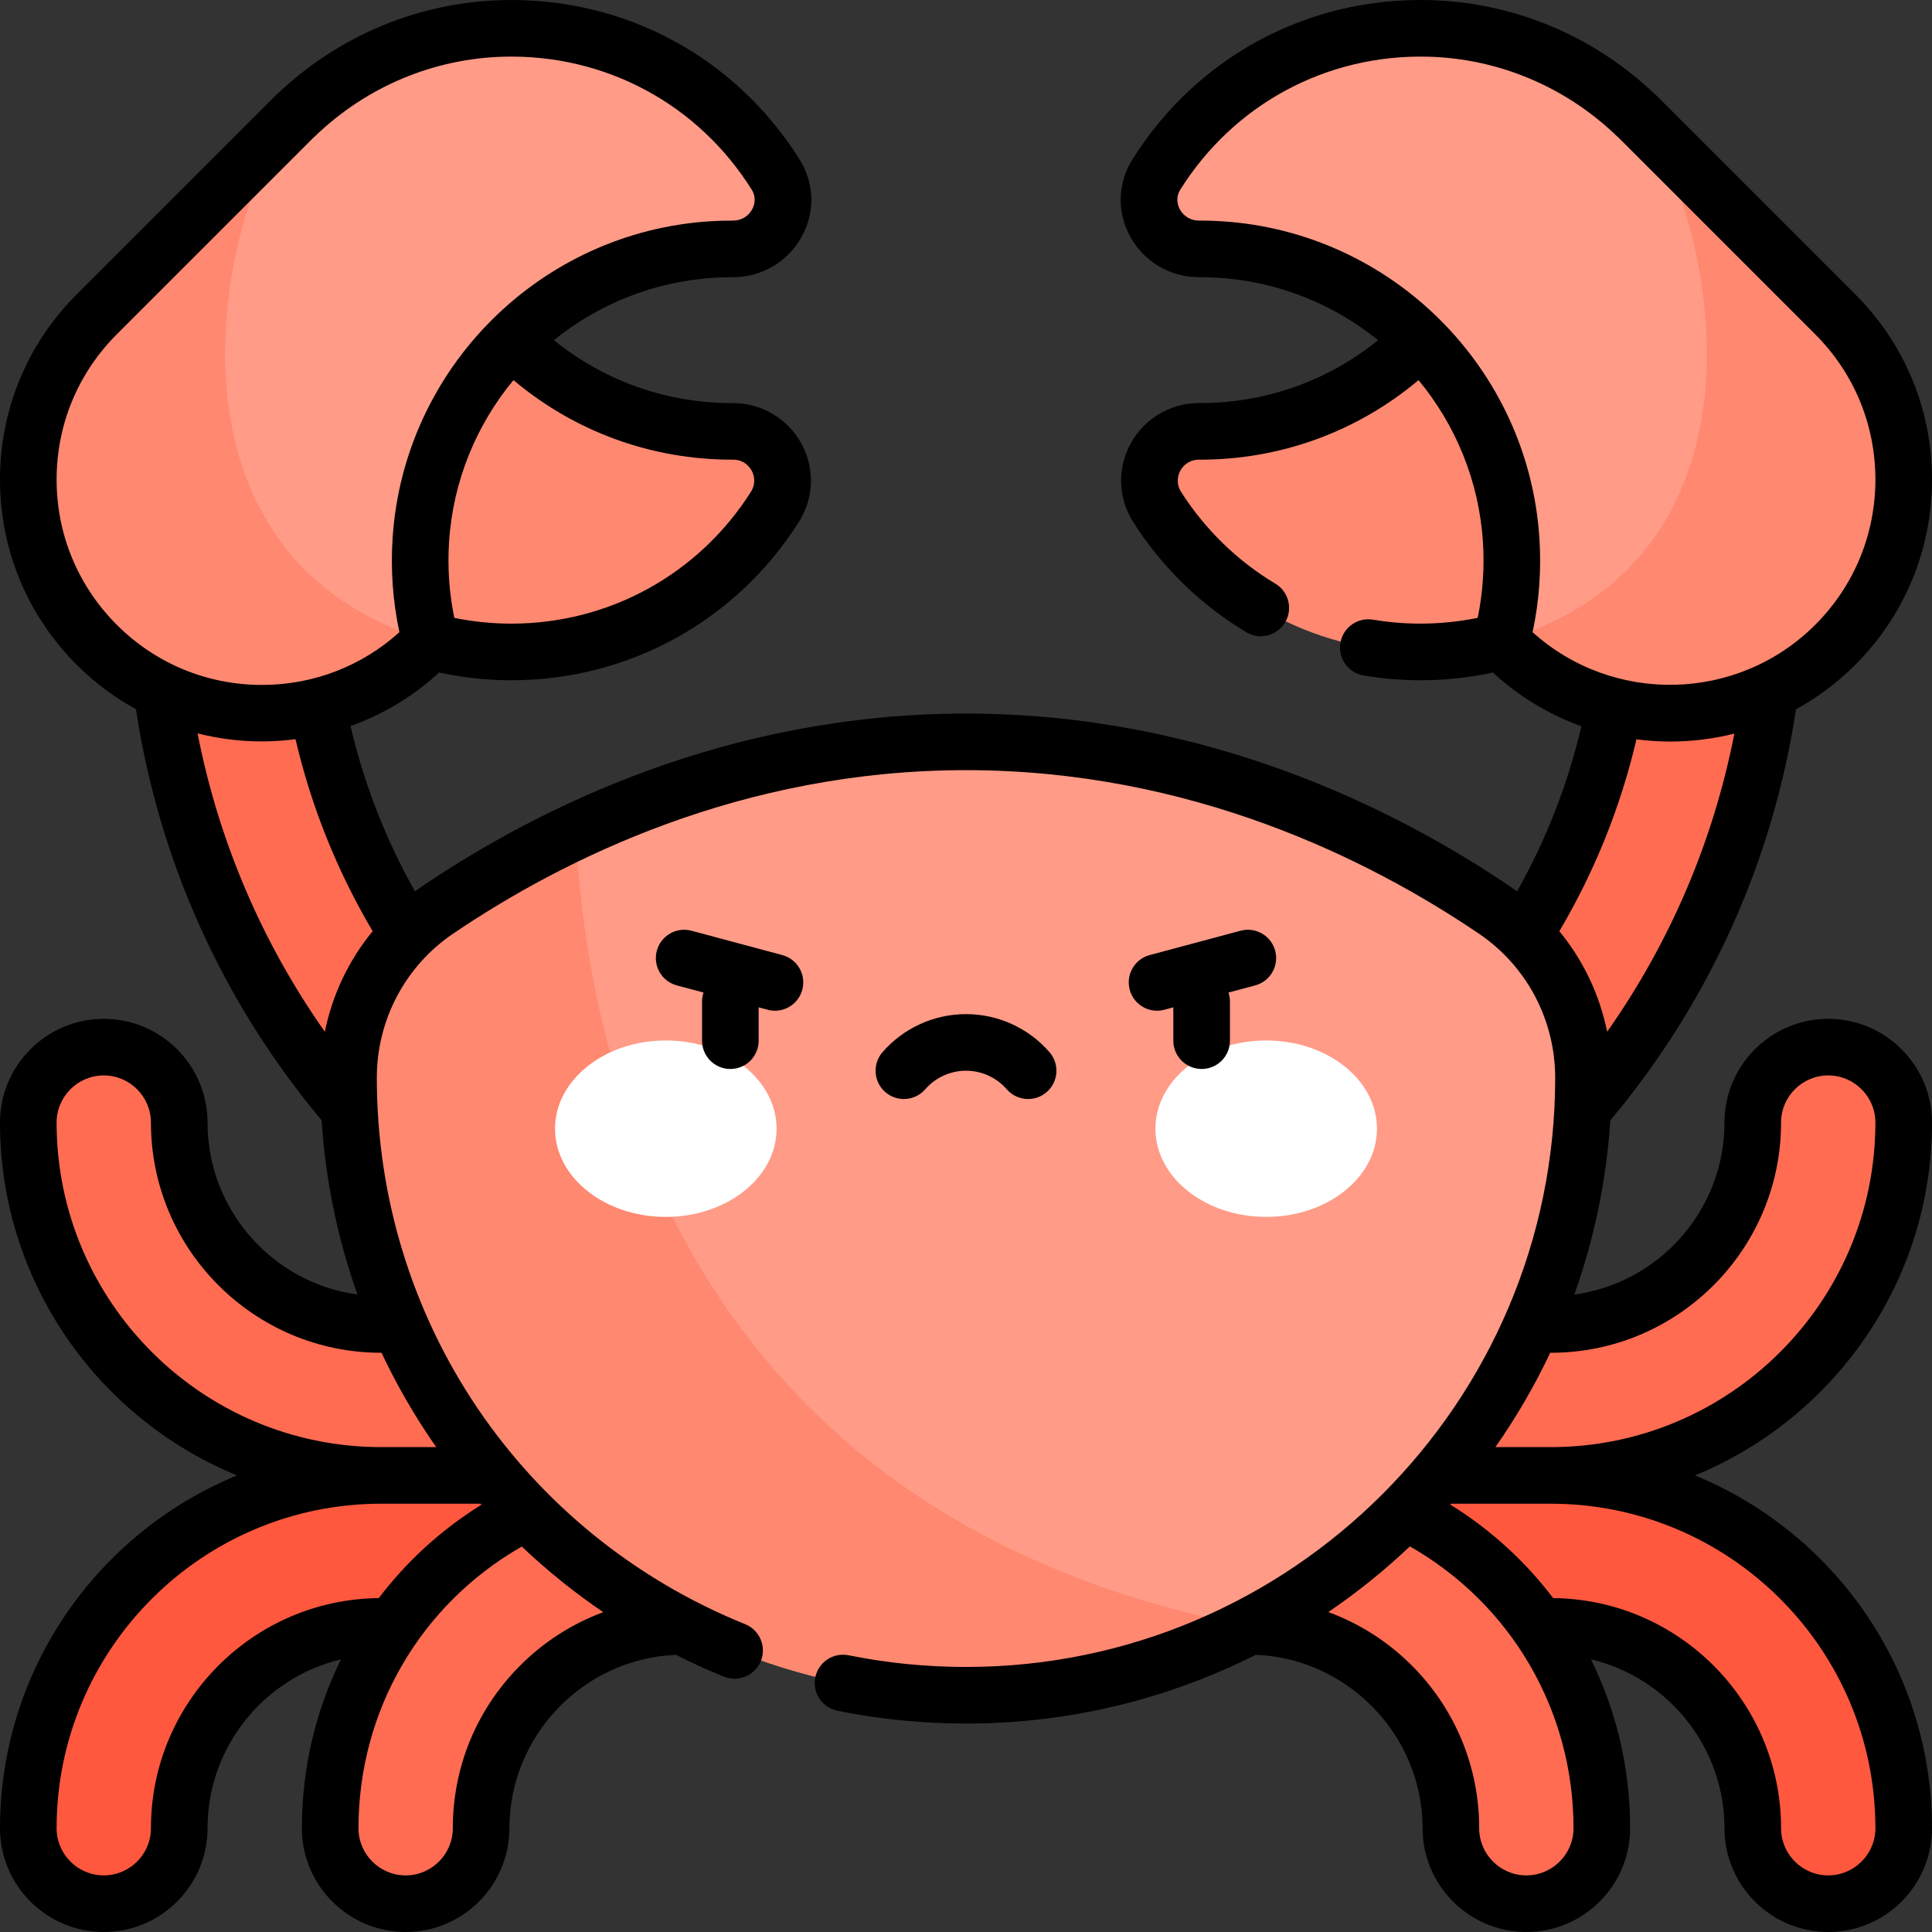 <svg id="Capa_1" enable-background="new 0 0 512 512" height="512" viewBox="0 0 512 512" width="512" xmlns="http://www.w3.org/2000/svg"><rect x="0" y="0" width="512" height="512" fill="#333333" stroke="none"/><g><g><g><path d="m256 369.244c-57.426 0-111.415-22.363-152.021-62.97-40.606-40.606-62.97-94.596-62.97-152.022h40c0 96.491 78.501 174.992 174.991 174.992s174.991-78.501 174.991-174.992h40c0 57.426-22.363 111.416-62.97 152.022-40.606 40.607-94.595 62.97-152.021 62.97z" fill="#ff6c52"/></g></g><g><path d="m47.5 484.5c0-29.547 23.953-53.5 53.5-53.5h310c29.547 0 53.5 23.953 53.5 53.5 0 11.046 8.954 20 20 20 11.046 0 20-8.954 20-20 0-51.639-41.861-93.5-93.5-93.5h-310c-51.639 0-93.5 41.861-93.5 93.5 0 11.046 8.954 20 20 20 11.046 0 20-8.954 20-20z" fill="#ff583e"/></g><g><path d="m464.5 297.5c0 29.547-23.953 53.5-53.5 53.5h-310c-29.547 0-53.5-23.953-53.5-53.5 0-11.046-8.954-20-20-20-11.046 0-20 8.954-20 20 0 51.639 41.861 93.5 93.5 93.5h310c51.639 0 93.5-41.861 93.5-93.5 0-11.046-8.954-20-20-20-11.046 0-20 8.954-20 20z" fill="#ff6c52"/></g><g><path d="m127.5 484.5c0-29.547 23.953-53.5 53.5-53.5h150c29.547 0 53.5 23.953 53.5 53.5 0 11.046 8.954 20 20 20 11.046 0 20-8.954 20-20 0-51.639-41.861-93.5-93.5-93.5h-150c-51.639 0-93.5 41.861-93.5 93.5 0 11.046 8.954 20 20 20 11.046 0 20-8.954 20-20z" fill="#ff6c52"/></g><g><path d="m256 449.263c-90.376 0-163.64-73.264-163.64-163.64 0-17.789 8.792-34.438 23.522-44.412 27.414-18.564 77.109-44.614 140.118-44.614s112.704 26.05 140.118 44.614c14.729 9.974 23.522 26.624 23.522 44.412 0 90.376-73.264 163.64-163.64 163.64z" fill="#ff9b87"/></g><g><path d="m331 431c-150.354-29.027-175.466-150.251-178.446-210.627-14.702 6.904-27.062 14.33-36.673 20.838-14.729 9.974-23.522 26.624-23.522 44.412 0 90.376 73.264 163.64 163.64 163.64 27.043 0 52.552-6.565 75.026-18.181z" fill="#ff8870"/></g><g><g><g><ellipse cx="176.443" cy="299.113" fill="#fff" rx="29.355" ry="23.377"/></g><g><ellipse cx="335.557" cy="299.113" fill="#fff" rx="29.355" ry="23.377"/></g></g><g><path d="m256 268.752c-8.478 0-16.54 3.672-22.119 10.073-2.721 3.123-2.396 7.86.727 10.582 3.123 2.721 7.86 2.396 10.582-.727 2.729-3.133 6.669-4.929 10.81-4.929s8.081 1.796 10.81 4.929c1.483 1.701 3.564 2.572 5.657 2.572 1.748 0 3.503-.607 4.925-1.846 3.123-2.722 3.448-7.459.727-10.582-5.579-6.4-13.641-10.072-22.119-10.072z"/><path d="m207.314 253.102-24.065-6.448c-3.997-1.075-8.113 1.302-9.186 5.303-1.072 4.001 1.302 8.114 5.303 9.186l7.079 1.897c-.252.751-.395 1.552-.395 2.387v10.366c0 4.143 3.358 7.5 7.5 7.5s7.5-3.357 7.5-7.5v-8.84l2.381.638c.65.175 1.303.258 1.946.258 3.311 0 6.342-2.21 7.24-5.561 1.073-4.001-1.301-8.114-5.303-9.186z"/><path d="m337.936 251.957c-1.072-4-5.185-6.377-9.186-5.303l-24.065 6.448c-4.001 1.071-6.375 5.185-5.304 9.186.898 3.351 3.928 5.561 7.24 5.561.643 0 1.296-.083 1.946-.258l2.381-.638v8.84c0 4.143 3.358 7.5 7.5 7.5s7.5-3.357 7.5-7.5v-10.366c0-.836-.143-1.637-.395-2.387l7.079-1.897c4.002-1.072 6.376-5.185 5.304-9.186z"/></g></g><g><path d="m82.041 114.468 53.509-24.357c14.954 14.954 35.613 24.204 58.433 24.204h.222c10.401-.027 16.679 11.324 11.098 20.102-14.66 23.057-40.431 38.356-69.778 38.356-7.402 0-14.577-.973-21.403-2.799z" fill="#ff8870"/></g><g><path d="m114.145 169.974c-2.271-8.501-3.229-17.539-2.618-26.888 2.689-41.202 36.01-74.409 77.221-76.965 1.85-.115 3.688-.168 5.512-.162 10.201.034 16.706-11.092 11.279-19.73-14.93-23.759-41.615-39.382-71.9-38.707-21.424.478-40.897 9.246-55.359 23.184l-.01-.04-52.63 52.63c-24.185 24.185-24.185 63.396 0 87.581 24.185 24.185 63.396 24.185 87.581 0l.903-.903-.002-.007c.007.002.015.004.023.007z" fill="#ff9b87"/></g><g><path d="m429.959 114.468-53.509-24.357c-14.954 14.954-35.613 24.204-58.433 24.204-.074 0-.148 0-.222 0-10.401-.027-16.679 11.324-11.098 20.102 14.66 23.057 40.431 38.356 69.778 38.356 7.402 0 14.577-.973 21.403-2.799z" fill="#ff8870"/></g><g><path d="m397.855 169.974c2.271-8.501 3.229-17.539 2.618-26.888-2.689-41.202-36.01-74.409-77.221-76.965-1.85-.115-3.688-.168-5.512-.162-10.201.034-16.706-11.092-11.279-19.73 14.93-23.759 41.615-39.382 71.9-38.707 21.424.478 40.897 9.246 55.359 23.184l.01-.04 52.63 52.63c24.185 24.185 24.185 63.396 0 87.581-24.185 24.185-63.396 24.185-87.581 0l-.903-.903.002-.007c-.007.002-.015.004-.023.007z" fill="#ff9b87"/></g><g><path d="m78.269 30.665-52.63 52.63c-24.185 24.185-24.185 63.396 0 87.581 24.185 24.185 63.396 24.185 87.581 0l.903-.903c-79.9-23.579-53.166-121.995-35.854-139.308z" fill="#ff8870"/></g><g><path d="m433.731 30.665 52.63 52.63c24.185 24.185 24.185 63.396 0 87.581-24.185 24.185-63.396 24.185-87.581 0l-.903-.903c79.9-23.579 53.166-121.995 35.854-139.308z" fill="#ff8870"/></g><path d="m512 297.5c0-15.163-12.336-27.5-27.5-27.5s-27.5 12.337-27.5 27.5c0 23.257-17.353 42.526-39.79 45.569 5.213-14.585 8.497-30.076 9.549-46.169 26.165-31.219 43.127-68.775 49.202-108.922 5.692-3.132 10.981-7.076 15.703-11.798 13.114-13.114 20.336-30.549 20.336-49.094s-7.222-35.98-20.335-49.094l-52.63-52.631c-.214-.214-.439-.413-.674-.597-16.321-15.463-37.538-24.244-59.831-24.741-32.072-.714-61.359 15.065-78.417 42.214-3.972 6.319-4.172 14.005-.537 20.558 3.652 6.582 10.59 10.663 18.119 10.663h.07c1.66 0 3.351.045 5.024.147 16.01.993 30.668 7.039 42.42 16.542-13.325 10.794-29.812 16.667-47.191 16.667h-.257c-7.54 0-14.465 4.074-18.084 10.644-3.677 6.675-3.418 14.519.692 20.982 7.528 11.839 17.867 21.901 29.901 29.101 1.206.722 2.533 1.064 3.843 1.064 2.551 0 5.039-1.302 6.443-3.65 2.126-3.555.969-8.16-2.586-10.287-10.038-6.005-18.663-14.399-24.943-24.276-1.62-2.547-.688-4.832-.212-5.695.478-.867 1.915-2.882 4.963-2.882h.24c21.418 0 41.7-7.447 57.907-21.082 9.766 11.798 16.006 26.618 17.065 42.841.444 6.807-.031 13.568-1.382 20.163-9.094 1.849-18.619 2.025-27.746.483-4.085-.687-7.954 2.062-8.645 6.146s2.061 7.955 6.146 8.646c4.959.838 10.043 1.263 15.112 1.263 6.46 0 12.879-.697 19.144-2.052 6.893 6.342 14.852 11.152 23.467 14.24-3.587 15.336-9.3 29.997-17.054 43.744-.562-.409-1.131-.812-1.709-1.204-30.925-20.941-81.067-45.904-144.323-45.904s-113.398 24.963-144.323 45.904c-.579.392-1.148.795-1.71 1.204-7.762-13.762-13.478-28.441-17.064-43.795 8.48-3.032 16.48-7.763 23.474-14.191 6.266 1.356 12.687 2.053 19.148 2.053 31.001 0 59.453-15.639 76.107-41.832 4.11-6.464 4.369-14.308.692-20.982-3.619-6.569-10.544-10.644-18.064-10.644h-.277c-17.38 0-33.866-5.873-47.191-16.668 11.752-9.503 26.409-15.548 42.418-16.541 1.594-.098 3.203-.147 4.784-.147.104 0 .207.001.311 0 7.529 0 14.468-4.081 18.12-10.663 3.636-6.553 3.435-14.238-.536-20.558-17.06-27.148-46.381-42.927-78.417-42.214-22.294.495-43.507 9.273-59.827 24.735-.236.186-.463.387-.679.602l-52.63 52.631c-13.114 13.112-20.336 30.548-20.336 49.093s7.222 35.98 20.335 49.095c4.766 4.766 10.065 8.674 15.698 11.762 6.07 40.163 23.028 77.717 49.199 108.947 1.03 15.868 4.233 31.377 9.503 46.173-22.41-3.068-39.735-22.325-39.735-45.563 0-15.163-12.336-27.5-27.5-27.5s-27.5 12.337-27.5 27.5c0 42.188 26.004 78.411 62.823 93.5-36.819 15.089-62.823 51.312-62.823 93.5 0 15.163 12.336 27.5 27.5 27.5s27.5-12.337 27.5-27.5c0-21.701 15.111-39.928 35.36-44.744-6.706 13.621-10.36 28.85-10.36 44.744 0 15.163 12.336 27.5 27.5 27.5s27.5-12.337 27.5-27.5c0-24.59 19.693-44.958 44.128-45.948 4.154 2.088 8.394 4.029 12.733 5.784 3.842 1.551 8.212-.302 9.765-4.141 1.553-3.84-.3-8.212-4.14-9.766-59.306-23.987-97.626-80.827-97.626-144.806 0-15.345 7.562-29.626 20.227-38.202 29.187-19.765 76.459-43.324 135.913-43.324s106.726 23.56 135.913 43.324c12.666 8.576 20.227 22.857 20.227 38.202 0 86.097-70.044 156.141-156.14 156.141-10.47 0-20.935-1.042-31.104-3.097-4.064-.821-8.017 1.807-8.837 5.866-.82 4.061 1.806 8.017 5.866 8.837 11.145 2.252 22.609 3.394 34.075 3.394 27.59 0 53.672-6.572 76.775-18.218 24.447.935 44.225 21.403 44.225 45.954 0 15.163 12.336 27.5 27.5 27.5s27.5-12.337 27.5-27.5c0-15.885-3.663-31.118-10.377-44.748 20.258 4.809 35.377 23.04 35.377 44.748 0 15.163 12.336 27.5 27.5 27.5s27.5-12.337 27.5-27.5c0-42.188-26.004-78.411-62.823-93.5 36.819-15.089 62.823-51.312 62.823-93.5zm-317.758-175.686c3.028 0 4.465 2.015 4.943 2.882.476.863 1.408 3.148-.212 5.695-13.887 21.842-37.606 34.881-63.449 34.881-5.104 0-10.174-.518-15.131-1.53-1.352-6.597-1.828-13.36-1.384-20.17 1.059-16.222 7.299-31.042 17.065-42.84 16.207 13.635 36.488 21.082 57.907 21.082zm-179.242 5.272c0-14.538 5.662-28.206 15.942-38.486l52.099-52.1c.152-.125.3-.257.443-.395 13.674-13.179 31.545-20.667 50.321-21.086 26.702-.58 51.158 12.562 65.382 35.198 1.467 2.335.573 4.484.121 5.3-1.022 1.843-2.892 2.94-5.004 2.94h-.021c-1.973 0-4 .053-6 .177-45.083 2.797-81.298 38.893-84.24 83.962-.549 8.418.058 16.788 1.805 24.942-10.011 9.033-22.835 13.977-36.418 13.977-14.539-.001-28.207-5.662-38.487-15.943-10.281-10.28-15.943-23.948-15.943-38.486zm54.428 69.396c2.969 0 5.937-.206 8.886-.584 4.191 17.914 11.046 34.981 20.442 50.88-6.319 7.685-10.679 16.827-12.668 26.644-16.696-23.712-28.173-50.59-33.725-79.063 5.595 1.409 11.329 2.124 17.065 2.123zm-29.428 288.018c0 6.893-5.607 12.5-12.5 12.5s-12.5-5.608-12.5-12.5c0-47.421 38.58-86 86-86h26.369c.076.087.155.172.231.258-10.681 6.632-19.853 15.045-27.214 24.757-33.353.333-60.386 27.555-60.386 60.985zm97.549-42.814c-11.317 11.485-17.549 26.689-17.549 42.814 0 6.893-5.607 12.5-12.5 12.5s-12.5-5.608-12.5-12.5c0-31.159 16.465-59.322 43.279-74.648 6.722 6.379 13.939 12.195 21.598 17.395-8.318 3.064-15.93 7.946-22.328 14.439zm-21.932-58.186h-14.617c-47.42 0-86-38.579-86-86 0-6.893 5.607-12.5 12.5-12.5s12.5 5.607 12.5 12.5c0 33.636 27.364 61 61 61h.109c3.902 8.275 8.481 16.269 13.729 23.909.253.369.523.724.779 1.091zm292.341-240.903c-2.942-45.069-39.157-81.165-84.242-83.962-1.901-.118-3.82-.177-5.711-.177-.104 0-.217-.004-.309 0-2.112 0-3.981-1.098-5.003-2.94-.452-.815-1.347-2.965.121-5.3 14.224-22.637 38.69-35.789 65.382-35.198 18.776.419 36.646 7.907 50.321 21.086.143.137.29.268.441.392l52.1 52.102c10.28 10.28 15.942 23.948 15.942 38.486 0 14.539-5.662 28.207-15.942 38.487-20.545 20.546-53.565 21.2-74.906 1.965 1.747-8.154 2.355-16.523 1.806-24.941zm34.613 53.919c5.828 0 11.545-.716 17.054-2.101-5.556 28.448-17.029 55.313-33.714 79.009-1.989-9.818-6.349-18.96-12.668-26.646 9.39-15.888 16.242-32.942 20.434-50.843 2.928.372 5.895.581 8.894.581zm-38.071 300.484c-6.893 0-12.5-5.607-12.5-12.5 0-16.039-6.176-31.187-17.389-42.651-6.452-6.596-14.161-11.541-22.592-14.63 7.674-5.221 14.903-11.048 21.618-17.412 26.854 15.318 43.363 43.539 43.363 74.693 0 6.892-5.607 12.5-12.5 12.5zm92.5-12.5c0 6.893-5.607 12.5-12.5 12.5s-12.5-5.607-12.5-12.5c0-33.434-27.04-60.659-60.398-60.985-7.376-9.732-16.571-18.159-27.273-24.797.064-.073.13-.145.194-.218h26.477c47.42 0 86 38.579 86 86zm-86-101h-14.694c5.511-7.876 10.375-16.235 14.518-25h.176c33.636 0 61-27.364 61-61 0-6.893 5.607-12.5 12.5-12.5s12.5 5.607 12.5 12.5c0 47.421-38.58 86-86 86z"/></g></svg>